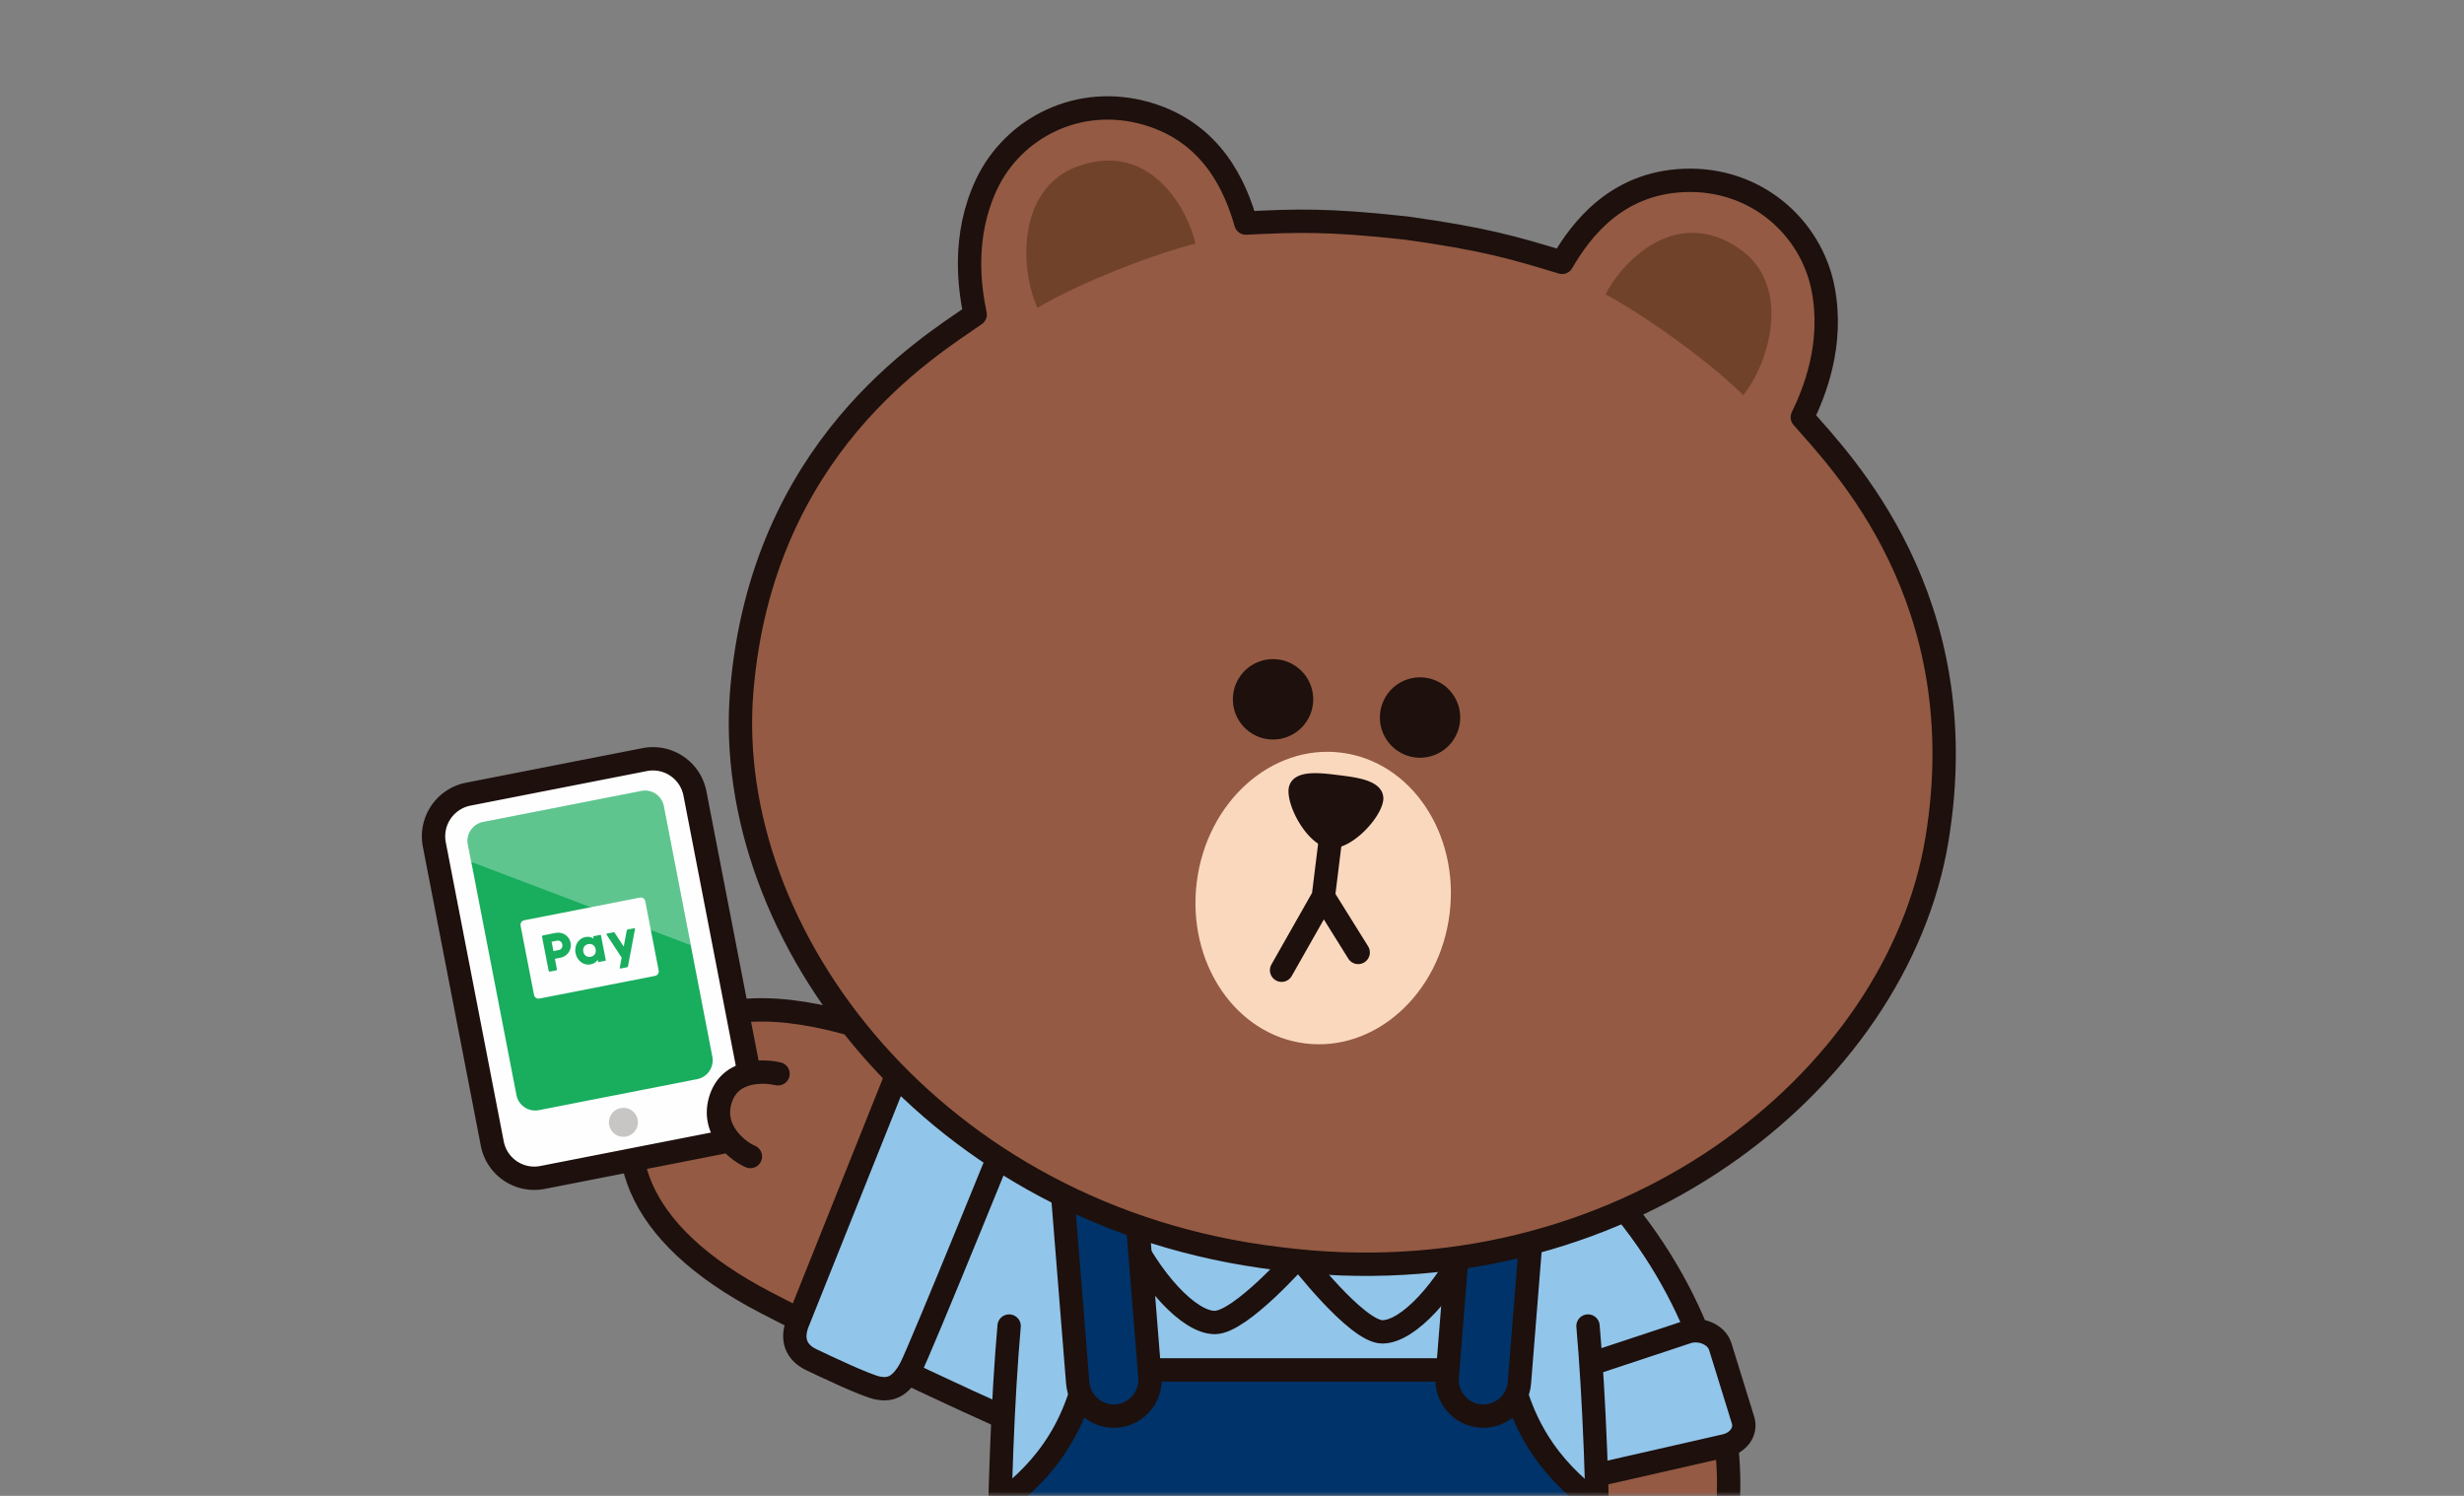 <svg xmlns="http://www.w3.org/2000/svg" xmlns:xlink="http://www.w3.org/1999/xlink" width="280" height="170" viewBox="0 0 280 170">
    <rect x="0" y="0" width="280" height="170" fill="#808080" stroke="none"/>
    <defs>
        <path id="a" d="M0 0h280v170H0z"/>
    </defs>
    <g fill="none" fill-rule="evenodd">
        <mask id="b" fill="#fff">
            <use xlink:href="#a"/>
        </mask>
        <g mask="url(#b)">
            <path fill="#945A43" d="M165.323 154.695c.744 16.175 5.32 36.167 20.36 32.992 15.04-3.176 15.978-36.545-7.938-57.28h-12.422"/>
            <path fill="#92C5EA" d="M193.225 152.834l-26.962 11.373s-.02.014-.04.033a96.084 96.084 0 0 1-.9-9.545v-24.288h12.422c7.694 6.67 12.804 14.65 15.71 22.51l-.23-.083z"/>
            <path stroke="#1D100D" stroke-linecap="round" stroke-linejoin="round" stroke-width="2.653" d="M177.745 130.407c23.916 20.736 22.978 54.104 7.937 57.28-15.039 3.176-19.615-16.817-20.36-32.992M166.262 164.206l26.963-11.37"/>
            <path fill="#92C5EA" d="M196.053 164.304l-27.586 6.287c-1.541.358-3.141-.388-3.574-1.663l-.999-5.563c-.118-1.429.348-2.64 2.006-3.43l25.996-8.607c1.54-.358 3.14.388 3.574 1.664l2.589 8.355c.433 1.276-.465 2.6-2.006 2.957"/>
            <path stroke="#1D100D" stroke-linecap="round" stroke-linejoin="round" stroke-width="2.653" d="M196.053 164.304l-27.586 6.287c-1.541.358-3.141-.388-3.574-1.663l-.999-5.565c-.118-1.427.348-2.639 2.006-3.428l25.996-8.607c1.54-.358 3.14.388 3.574 1.663l2.589 8.356c.433 1.275-.465 2.6-2.006 2.957z"/>
            <path fill="#92C5EA" d="M119.54 163.502s-14.964-6.36-32.488-15.449c-15.288-7.93-18.212-17.927-12.986-27.052 6.87-11.997 27.976-4.846 45.48 6.053"/>
            <path fill="#945A43" d="M103.381 118.71l-.16.172-12.436 31.085a532.11 532.11 0 0 1-3.733-1.914c-15.289-7.93-18.213-17.927-12.986-27.052 4.82-8.415 16.645-7.404 29.315-2.29"/>
            <path stroke="#1D100D" stroke-linecap="round" stroke-linejoin="round" stroke-width="2.653" d="M119.54 163.502s-14.964-6.36-32.488-15.449c-15.288-7.93-18.212-17.927-12.986-27.052 6.87-11.997 27.976-4.846 45.48 6.053"/>
            <path fill="#92C5EA" d="M103.22 118.882l-12.622 31.55c-.652 1.772-.165 3.256 1.613 4.1 1.358.645 6.193 2.964 7.569 3.221 1.375.256 2.535-.11 3.69-2.234 1.02-1.877 12.27-29.634 12.27-29.634.568-1.694.465-3.252-1.266-4.154-1.73-.903-5.37-2.731-6.889-3.5-1.517-.77-3.674-.97-4.364.651"/>
            <path stroke="#1D100D" stroke-linecap="round" stroke-linejoin="round" stroke-width="2.653" d="M103.22 118.882l-12.622 31.55c-.652 1.772-.165 3.256 1.613 4.1 1.358.645 6.193 2.964 7.569 3.22 1.375.257 2.535-.109 3.69-2.234 1.02-1.876 12.27-29.633 12.27-29.633.568-1.694.465-3.252-1.266-4.154-1.73-.903-5.37-2.731-6.889-3.5-1.517-.77-3.674-.97-4.364.651z"/>
            <path fill="#FEFEFE" d="M81.701 129.885l-20.052 3.93a4.861 4.861 0 0 1-5.708-3.851L49.355 95.98a4.886 4.886 0 0 1 3.853-5.724l20.053-3.93a4.861 4.861 0 0 1 5.709 3.85l6.584 33.984a4.887 4.887 0 0 1-3.853 5.725"/>
            <path fill="#19AD5E" d="M79.225 122.64l-17.987 3.526a2.173 2.173 0 0 1-2.552-1.722l-5.517-28.466a2.186 2.186 0 0 1 1.723-2.56l17.99-3.524a2.173 2.173 0 0 1 2.551 1.721l5.516 28.466a2.186 2.186 0 0 1-1.724 2.56"/>
            <path stroke="#1D100D" stroke-linecap="round" stroke-linejoin="round" stroke-width="2.653" d="M81.701 129.885l-20.052 3.93a4.861 4.861 0 0 1-5.708-3.851L49.355 95.98a4.888 4.888 0 0 1 3.853-5.725l20.053-3.929a4.861 4.861 0 0 1 5.709 3.85l6.584 33.984a4.887 4.887 0 0 1-3.853 5.725z"/>
            <path fill="#C7C6C4" d="M72.457 127.232a1.65 1.65 0 0 1-1.301 1.932 1.64 1.64 0 0 1-1.926-1.3 1.649 1.649 0 0 1 1.3-1.932 1.64 1.64 0 0 1 1.927 1.3"/>
            <path fill="#FEFEFE" d="M75.433 91.615a2.173 2.173 0 0 0-2.552-1.721l-17.988 3.524a2.186 2.186 0 0 0-1.723 2.56l.383 1.977 24.942 9.465-3.062-15.805z" opacity=".3"/>
            <path fill="#FEFEFE" d="M74.434 110.907L61.3 113.483a.524.524 0 0 1-.616-.415l-1.526-7.866a.528.528 0 0 1 .416-.617l13.135-2.576c.284-.056.559.13.615.415l1.525 7.866a.527.527 0 0 1-.415.617"/>
            <path fill="#19AD5E" d="M63.9 107.338c-.059-.3-.315-.487-.601-.43l-.617.12.205 1.058.617-.122c.286-.055.454-.326.396-.626m.939-.184c.151.782-.355 1.534-1.164 1.692l-.617.121.224 1.155a.14.14 0 0 1-.111.165l-.664.13a.14.14 0 0 1-.164-.11l-.744-3.838a.142.142 0 0 1 .112-.166l1.416-.277c.81-.16 1.56.347 1.712 1.128M67.685 107.877c-.086-.441-.433-.66-.838-.58-.405.08-.645.413-.559.855.085.44.432.659.838.58.404-.08.644-.414.559-.855m.609-1.57l.541 2.794a.074.074 0 0 1-.058.087l-.735.144a.074.074 0 0 1-.087-.059l-.039-.203c-.15.262-.413.453-.805.53-.77.15-1.533-.4-1.703-1.276-.171-.875.332-1.676 1.101-1.827.394-.077.708.002.943.187l-.039-.203a.075.075 0 0 1 .06-.087l.734-.145c.04-.007.078.02.087.059M71.225 105.737l-.345 1.837-1.03-1.569a.123.123 0 0 0-.127-.053l-.749.147a.075.075 0 0 0-.048.114l1.717 2.617-.217 1.155a.074.074 0 0 0 .087.086l.75-.147a.123.123 0 0 0 .098-.099l.798-4.246a.074.074 0 0 0-.088-.087l-.749.146a.125.125 0 0 0-.097.1"/>
            <path fill="#945A43" d="M85.272 131.434c-1.176-.473-4.666-2.908-3.33-6.677 1.186-3.345 5.031-3.055 6.469-2.725"/>
            <path stroke="#1D100D" stroke-linecap="round" stroke-linejoin="round" stroke-width="2.653" d="M85.272 131.434c-1.176-.473-4.666-2.908-3.33-6.677 1.186-3.345 5.031-3.055 6.469-2.725"/>
            <path fill="#92C5EA" d="M114.673 150.7l7.413-26.585h50.956l7.413 26.586c.617 6.995 1.068 16.927 1.158 27.241h-67.761l-.337-.003c.09-10.312.54-20.244 1.158-27.238"/>
            <path stroke="#1D100D" stroke-linecap="round" stroke-linejoin="round" stroke-width="2.653" d="M127.885 139.441c2.819 6.065 7.233 10.857 10.158 10.857 2.926 0 9.52-7.516 9.52-7.516v-.004.004s6.596 8.58 9.522 8.58c2.924 0 7.34-4.793 10.158-10.858"/>
            <path fill="#92C5EA" d="M117.496 130.406h60.439"/>
            <path stroke="#1D100D" stroke-linecap="round" stroke-linejoin="round" stroke-width="2.653" d="M180.455 150.7c1.392 15.771 1.935 46.478-.587 62.803 3.151 4.119 5.393 16.451-14.006 16.451-11.298 0-18.298-3.012-18.298-12.01 0 8.998-7 12.01-18.298 12.01-19.398 0-17.158-12.332-14.007-16.451-2.521-16.325-1.979-47.032-.586-62.802"/>
            <path fill="#003369" d="M147.542 203.168c-22.58 0-35.503-1.063-35.503-1.063-.882-13.085-.596-23.368 0-30.064 4.968-3.427 9.645-7.823 11.461-16.354h48.083c1.816 8.531 6.493 12.927 11.461 16.354 1.02 11.475.556 21.796 0 30.064 0 0-12.922 1.063-35.502 1.063"/>
            <path stroke="#1D100D" stroke-linecap="round" stroke-linejoin="round" stroke-width="2.653" d="M147.542 203.168c-22.58 0-35.503-1.063-35.503-1.063-.882-13.085-.596-23.368 0-30.064 4.968-3.427 9.645-7.823 11.461-16.354h48.083c1.816 8.531 6.493 12.927 11.461 16.354 1.02 11.475.556 21.796 0 30.064 0 0-12.922 1.063-35.502 1.063z"/>
            <path fill="#003369" d="M168.228 160.928c2.257.181 4.252-1.52 4.434-3.782l3.173-39.602c.182-2.263-1.517-4.262-3.774-4.444-2.257-.18-4.252 1.522-4.432 3.783l-3.175 39.603c-.182 2.261 1.517 4.26 3.774 4.442"/>
            <path stroke="#1D100D" stroke-linecap="round" stroke-linejoin="round" stroke-width="2.653" d="M168.228 160.928c2.257.182 4.252-1.52 4.434-3.782l3.173-39.602c.182-2.262-1.517-4.262-3.774-4.443-2.257-.182-4.252 1.52-4.432 3.782l-3.175 39.602c-.182 2.263 1.517 4.262 3.774 4.443z"/>
            <path fill="#003369" d="M126.899 160.928c-2.256.181-4.251-1.52-4.432-3.782l-3.174-39.602c-.182-2.263 1.517-4.262 3.774-4.444 2.257-.18 4.252 1.522 4.432 3.783l3.175 39.603c.182 2.261-1.517 4.26-3.775 4.442"/>
            <path stroke="#1D100D" stroke-linecap="round" stroke-linejoin="round" stroke-width="2.653" d="M126.899 160.928c-2.256.182-4.251-1.52-4.432-3.782l-3.174-39.602c-.182-2.262 1.517-4.262 3.774-4.443 2.257-.182 4.252 1.52 4.432 3.782l3.175 39.602c.182 2.263-1.517 4.262-3.775 4.443z"/>
            <path fill="#945A43" d="M204.81 47.42c1.335-2.753 3.613-8.262 2.345-14.679-1.37-6.922-7.637-12.565-15.785-12.236-7.738.31-11.738 5.654-13.862 9.311-5.43-1.66-8.887-2.674-17.76-3.905-8.904-.977-12.503-.841-18.169-.56-1.17-4.064-3.745-10.223-11.176-12.418-7.825-2.31-15.276 1.625-18.289 8.004-2.794 5.915-1.924 11.809-1.302 14.808-5.441 3.794-24.215 15.137-26.518 42.738-2.328 27.872 21.995 59.865 60.909 64.545 38.935 5.05 70.374-20.047 74.913-47.674 4.487-27.332-10.952-42.924-15.305-47.933"/>
            <path fill="#71422A" d="M197.607 28.227c6.026 4.101 3.548 12.882.487 16.694 0 0-2.402-2.515-7.54-6.242-5.14-3.726-8.104-5.22-8.104-5.22 1.605-3.28 7.729-10.284 15.157-5.232M122.422 18.918c-6.84 2.508-6.57 11.629-4.528 16.073 0 0 2.94-1.854 8.83-4.217 5.89-2.358 9.128-3.083 9.128-3.083-.761-3.572-5-11.862-13.43-8.773"/>
            <path stroke="#1D100D" stroke-linecap="round" stroke-linejoin="round" stroke-width="2.653" d="M204.81 47.42c1.335-2.753 3.613-8.262 2.345-14.679-1.37-6.922-7.637-12.565-15.785-12.236-7.738.31-11.738 5.654-13.862 9.311-5.43-1.66-8.887-2.674-17.76-3.905-8.904-.977-12.503-.841-18.169-.56-1.17-4.064-3.745-10.223-11.176-12.418-7.825-2.31-15.276 1.625-18.289 8.004-2.794 5.915-1.924 11.809-1.302 14.808-5.441 3.794-24.215 15.137-26.518 42.738-2.328 27.872 21.995 59.865 60.909 64.545 38.935 5.05 70.374-20.047 74.913-47.674 4.487-27.332-10.952-42.924-15.305-47.933z"/>
            <path fill="#FAD8BE" d="M164.728 103.838c-1.125 9.126-8.47 15.728-16.404 14.745-7.935-.982-13.457-9.177-12.332-18.303 1.125-9.125 8.47-15.727 16.407-14.745 7.933.982 13.455 9.177 12.329 18.303"/>
            <path stroke="#1D100D" stroke-linecap="round" stroke-linejoin="round" stroke-width="2.653" d="M150.382 101.895l3.957 6.347m-8.703 2.021l4.746-8.368 1.017-8.241"/>
            <path fill="#1D100D" d="M151.06 96.385c-2.62-.324-5.199-5.341-4.534-7.139.664-1.797 3.477-1.415 5.557-1.158 2.08.258 4.9.574 5.108 2.48.211 1.904-3.515 6.141-6.131 5.817M165.898 82.102a4.565 4.565 0 0 1-5.086 3.976 4.57 4.57 0 0 1-3.97-5.098 4.562 4.562 0 1 1 9.056 1.122M149.192 80.033a4.566 4.566 0 0 1-5.089 3.976 4.57 4.57 0 0 1-3.967-5.097 4.562 4.562 0 1 1 9.056 1.121"/>
        </g>
    </g>
</svg>
